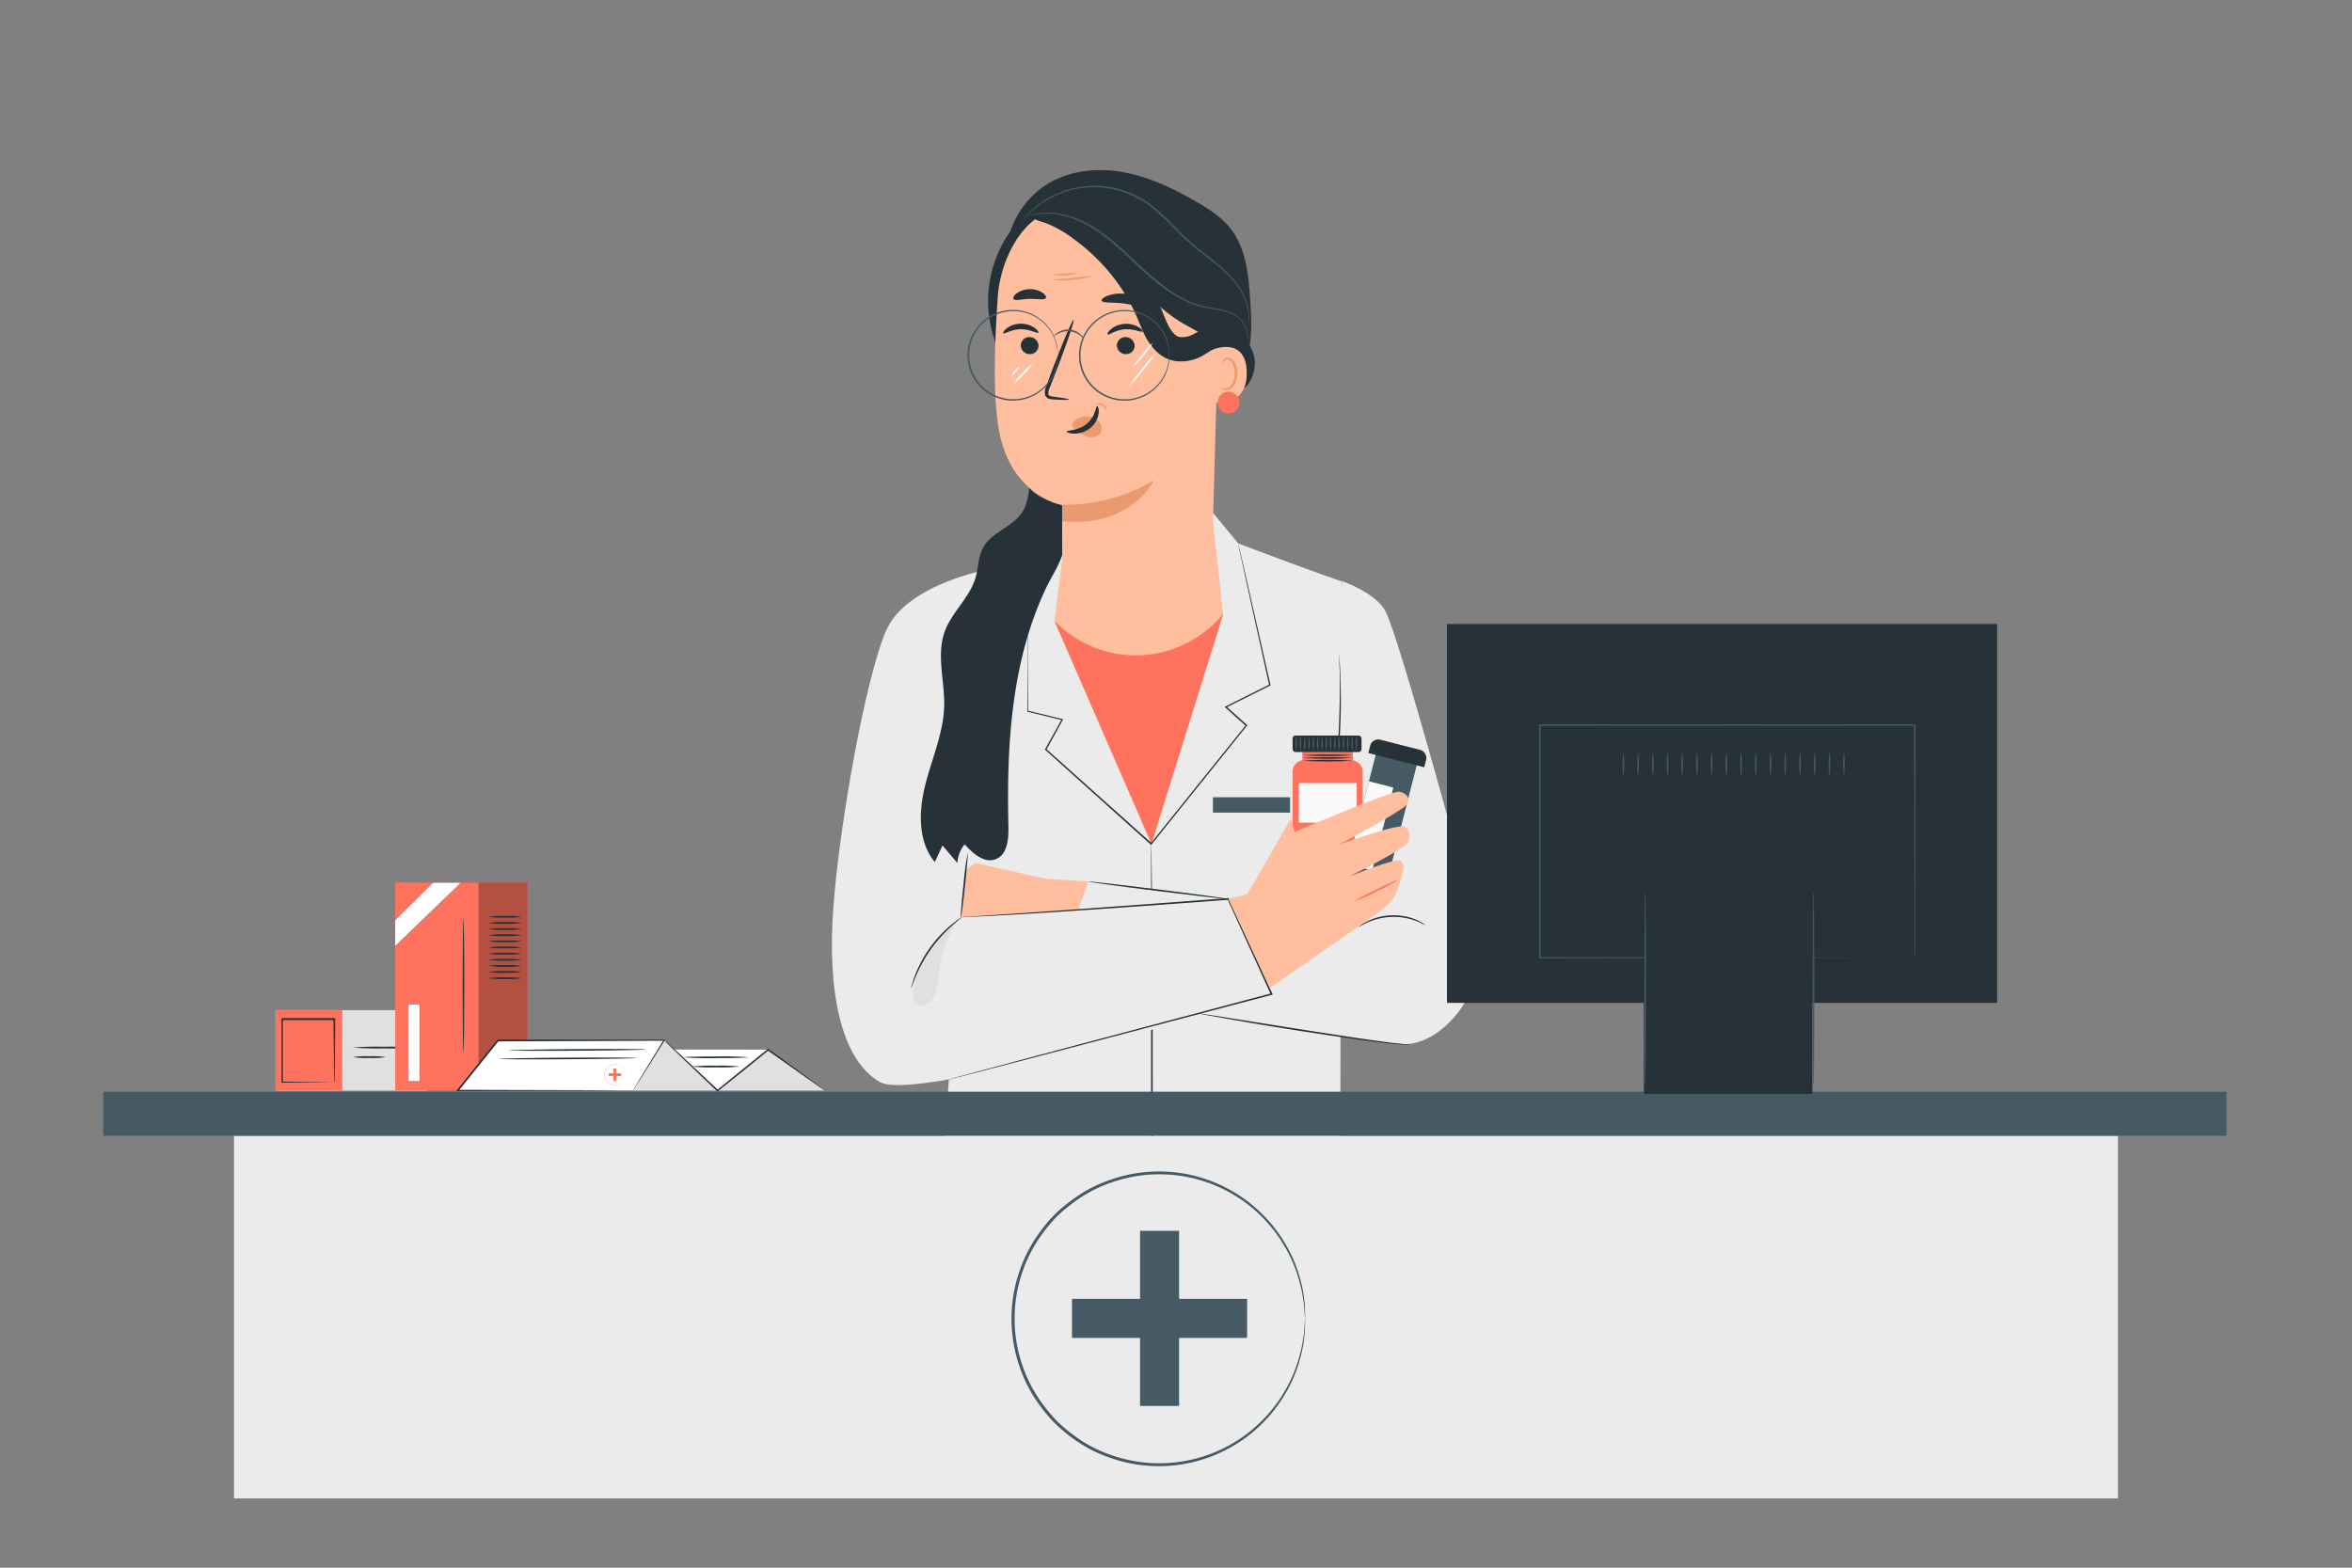 <svg xmlns="http://www.w3.org/2000/svg" viewBox="0 0 750 500"><rect x="0" y="0" width="750" height="500" fill="#808080" stroke="none"/><g id="freepik--Character--inject-23"><path d="M338.71,165l-6.8,9.7-17,6.89s-22.06,290.35-21.84,289.67,134.24,0,134.24,0,.18-286.6.63-285.92-33.06-12-33.06-12l-8.4-10.12Z" style="fill:#ebebeb"></path><path d="M367,465.05s0-.69,0-2,0-3.33,0-5.74c0-5.1,0-12.28,0-21.1,0-17.92.05-42.48.07-69.62s0-51.71,0-69.63c0-8.82,0-16,0-21.1v-5.73c0-1.32,0-2,0-2s0,.69.07,2,.05,3.33.09,5.73c.08,5,.14,12.19.2,21.1.12,17.82.17,42.44.14,69.64s-.12,51.81-.22,69.62c-.06,8.83-.11,16-.15,21.1,0,2.41,0,4.33-.07,5.74S367,465.05,367,465.05Z" style="fill:#263238"></path><polygon points="340.45 164.72 336.23 198 367.13 269.14 390.02 195.81 386.46 163.21 340.45 164.72 340.45 164.72" style="fill:#ffbe9d"></polygon><path d="M427.93,185.33s10.83,3.75,13.86,9.62c4.74,9.18,25.63,87,28.76,98.07,6.22,21.9-10.57,40.42-23,40-15.93-.53-110.63-18.11-110.63-18.11l7.25-34.49,78.89,11.63Z" style="fill:#ebebeb"></path><path d="M417.42,300.12a.62.62,0,0,1,0-.24c0-.19.05-.42.09-.7.1-.65.24-1.54.41-2.67.35-2.32.91-5.66,1.62-9.79,1.39-8.27,3.54-19.66,5.3-32.32.86-6.34,1.46-12.4,1.84-17.92s.49-10.51.55-14.7,0-7.58-.14-9.92c0-1.14-.05-2-.07-2.7v-.7a.87.87,0,0,1,0-.24.89.89,0,0,1,0,.23c0,.19,0,.42.06.7,0,.66.09,1.56.16,2.7.16,2.34.26,5.73.31,9.93s-.05,9.19-.44,14.73-.95,11.61-1.8,18c-1.76,12.68-4,24.06-5.46,32.31-.75,4.09-1.35,7.41-1.78,9.77-.22,1.12-.38,2-.51,2.65l-.14.69A1.64,1.64,0,0,1,417.42,300.12Z" style="fill:#263238"></path><path d="M347,281.15l-13.76-.91-22-5s-4.59,2.57-4.77,4.41c0,0-3.86,3.3-3.49,5.68a11.51,11.51,0,0,0,1.84,4.41,5.82,5.82,0,0,0,.18,4.4c1.1,2,7.89,6.79,7.89,6.79s16.88,2.39,20.92,1.47a35.63,35.63,0,0,0,6.42-2Z" style="fill:#ffbe9d"></path><path d="M336.23,198h0A36,36,0,0,0,389,197l1.07-1.2-22.89,73.33Z" style="fill:#FF725E"></path><path d="M316.16,181.39s-27,4.57-33.6,19.74-14.89,61.9-16.83,88.34,2.28,48.21,14.73,55.59,125-28,125-28l-13.81-30.34-85.17,5.84Z" style="fill:#ebebeb"></path><path d="M301.41,344.61s.18-.07.53-.17l1.55-.44,6-1.63,22.17-5.95,73.76-19.61-.17.36L403,312.23l-11.55-25.39.25.14c-24.46,1.84-45.71,3.31-60.85,4.27-7.57.48-13.61.82-17.76,1l-4.76.23-1.23.05h-.42a3.39,3.39,0,0,1,.42-.05l1.23-.09,4.75-.31,17.75-1.19c15.13-1.05,36.37-2.59,60.83-4.45h.17l.08.16c3.65,8,7.55,16.57,11.56,25.39.77,1.69,1.54,3.37,2.25,4.94l.13.28-.3.08-73.8,19.45-22.21,5.79-6,1.54-1.57.39C301.6,344.58,301.41,344.61,301.41,344.61Z" style="fill:#263238"></path><path d="M291.32,315.2c-.38,1.85-.4,4.2,1.23,5.16,1.31.78,3.07.14,4.15-.94,2.33-2.33,2.33-6,2.68-9.29a38.24,38.24,0,0,1,6.42-17.05A36.24,36.24,0,0,0,291.32,315.2Z" style="fill:#e0e0e0"></path><path d="M306.33,292.31c-.18.25-.35.51-.53.77.25-.17.49-.35.74-.51Z" style="fill:#e0e0e0"></path><path d="M306.68,292.57c.06.07-1.22,1-3.12,2.7a46.81,46.81,0,0,0-6.65,7.37,44.91,44.91,0,0,0-4.82,8.67c-1,2.35-1.43,3.87-1.52,3.85a4.69,4.69,0,0,1,.24-1.09,27.07,27.07,0,0,1,.94-2.89,39.14,39.14,0,0,1,4.74-8.84,40.28,40.28,0,0,1,6.82-7.35c1-.82,1.82-1.44,2.42-1.84A4.57,4.57,0,0,1,306.68,292.57Z" style="fill:#263238"></path><path d="M328.2,155.55s-.27,4.6-2.1,7.59c-3,4.9-9.83,6.48-12.59,11.51-1.6,2.91-1.51,6.43-2.44,9.61-1.85,6.36-7.56,10.94-9.81,17.16-2.72,7.48,0,15.73-.18,23.69-.22,8.63-3.88,16.74-6,25.1s-2.48,18.09,3,24.73l2.47-5.28,4.76,5.62a10.06,10.06,0,0,1,2.31-6c2.62,3,6.37,6.22,10,4.71s4-6.3,3.94-10.18c-.59-25.71.83-52.25,11.68-75.57,2.34-5.05,3.6-6.11,5.54-11.32l-.1-15.86S331.12,159.42,328.2,155.55Z" style="fill:#263238"></path><path d="M391.68,286.73c0,.15-10-1-22.38-2.53S347,281.3,347,281.15s10,1,22.38,2.54S391.69,286.59,391.68,286.73Z" style="fill:#263238"></path><path d="M449.43,333.12l-.69.06-.84,0-1.15-.06c-.86,0-1.91-.13-3.13-.26s-2.61-.27-4.13-.46c-6.12-.75-14.54-2-23.82-3.43s-17.68-2.87-23.75-3.92l-7.18-1.29-1.94-.37a4,4,0,0,1-.68-.17,3,3,0,0,1,.69.06l2,.28,7.2,1.13,23.77,3.77c9.28,1.45,17.69,2.74,23.78,3.57,1.53.22,2.91.39,4.12.54s2.26.26,3.12.34l1.13.12h.83A2.93,2.93,0,0,1,449.43,333.12Z" style="fill:#263238"></path><path d="M308.58,272.08c.14,0-.24,4.65-.85,10.36s-1.22,10.33-1.36,10.31.23-4.65.84-10.36A100.08,100.08,0,0,1,308.58,272.08Z" style="fill:#263238"></path><path d="M327.75,202.85a4,4,0,0,1,0,.41c0,.29,0,.69,0,1.21,0,1.09,0,2.67,0,4.71,0,4.12,0,10.1.08,17.62l-.13-.16,11.06,2.7.25.06-.12.22-5.24,9.54,0-.27L367.3,269l-.37,0,8.74-10.87c7.58-9.43,14.87-18.48,21.64-26.89l0,.33-6.54-5.88-.25-.23.31-.16,14-7-.12.24c-3-13.63-5.5-24.92-7.24-32.83-.85-3.94-1.52-7-2-9.15-.21-1-.38-1.85-.5-2.41s-.15-.83-.15-.83.08.27.21.81.33,1.36.57,2.4c.49,2.12,1.2,5.2,2.1,9.12,1.79,7.9,4.34,19.18,7.42,32.79l0,.17-.15.07-14,7,.05-.39,6.55,5.87.18.15-.15.19-21.62,26.9c-3,3.73-5.94,7.39-8.74,10.87l-.17.22-.2-.19c-12.4-11.12-23.87-21.42-33.55-30.12l-.13-.11.09-.15c1.85-3.35,3.62-6.54,5.27-9.51l.12.28L327.71,227l-.12,0v-.12c0-7.52.06-13.5.07-17.62,0-2,0-3.62,0-4.71,0-.52,0-.92,0-1.21S327.75,202.85,327.75,202.85Z" style="fill:#263238"></path><path d="M454.49,295c-.05.09-1.12-.59-3-1.3a21.5,21.5,0,0,0-3.4-.94,22.4,22.4,0,0,0-4.29-.32,22.13,22.13,0,0,0-4.27.58,20.23,20.23,0,0,0-3.34,1.14c-1.84.82-2.86,1.56-2.92,1.48s.23-.23.69-.57a6.36,6.36,0,0,1,.86-.58,12.23,12.23,0,0,1,1.22-.66,17.68,17.68,0,0,1,3.37-1.27,20.79,20.79,0,0,1,4.37-.64,21.06,21.06,0,0,1,4.4.37,18,18,0,0,1,3.44,1.07,11.44,11.44,0,0,1,1.25.59,7.72,7.72,0,0,1,.91.52C454.26,294.79,454.51,295,454.49,295Z" style="fill:#263238"></path><path d="M431.4,242.49v-3H415.3v3a3.73,3.73,0,0,0-3.12,3.68v22.1a3.73,3.73,0,0,0,3.73,3.74h14.88a3.73,3.73,0,0,0,3.74-3.74v-22.1A3.74,3.74,0,0,0,431.4,242.49Z" style="fill:#FF725E"></path><path d="M431.4,242.6a124.75,124.75,0,0,1-16.1,0,124.75,124.75,0,0,1,16.1,0Z" style="fill:#263238"></path><path d="M431.4,241.74a124.75,124.75,0,0,1-16.1,0,124.75,124.75,0,0,1,16.1,0Z" style="fill:#263238"></path><path d="M431.4,240.87a124.75,124.75,0,0,1-16.1,0,124.75,124.75,0,0,1,16.1,0Z" style="fill:#263238"></path><rect x="412.18" y="234.6" width="21.98" height="5.25" rx="0.91" style="fill:#263238"></rect><path d="M413.32,239.58a11.72,11.72,0,0,1,0-4.91,11.72,11.72,0,0,1,0,4.91Z" style="fill:#455a64"></path><path d="M414.69,239.58a11.72,11.72,0,0,1,0-4.91,11.72,11.72,0,0,1,0,4.91Z" style="fill:#455a64"></path><path d="M416.06,239.58a11.72,11.72,0,0,1,0-4.91,11.72,11.72,0,0,1,0,4.91Z" style="fill:#455a64"></path><path d="M417.43,239.58a11.72,11.72,0,0,1,0-4.91,11.72,11.72,0,0,1,0,4.91Z" style="fill:#455a64"></path><path d="M418.81,239.58a11.72,11.72,0,0,1,0-4.91,11.72,11.72,0,0,1,0,4.91Z" style="fill:#455a64"></path><path d="M420.18,239.58a11.72,11.72,0,0,1,0-4.91,11.72,11.72,0,0,1,0,4.91Z" style="fill:#455a64"></path><path d="M421.55,239.58a11.72,11.72,0,0,1,0-4.91,11.72,11.72,0,0,1,0,4.91Z" style="fill:#455a64"></path><path d="M422.93,239.58a11.3,11.3,0,0,1,0-4.91,11.72,11.72,0,0,1,0,4.91Z" style="fill:#455a64"></path><path d="M424.3,239.58a11.72,11.72,0,0,1,0-4.91,11.72,11.72,0,0,1,0,4.91Z" style="fill:#455a64"></path><path d="M425.67,239.58a11.72,11.72,0,0,1,0-4.91,11.72,11.72,0,0,1,0,4.91Z" style="fill:#455a64"></path><path d="M427,239.58a11.72,11.72,0,0,1,0-4.91,11.72,11.72,0,0,1,0,4.91Z" style="fill:#455a64"></path><path d="M428.42,239.58a11.72,11.72,0,0,1,0-4.91,11.72,11.72,0,0,1,0,4.91Z" style="fill:#455a64"></path><path d="M429.79,239.58a11.72,11.72,0,0,1,0-4.91,11.72,11.72,0,0,1,0,4.91Z" style="fill:#455a64"></path><path d="M431.16,239.58a11.72,11.72,0,0,1,0-4.91,11.72,11.72,0,0,1,0,4.91Z" style="fill:#455a64"></path><path d="M432.53,239.58a11.72,11.72,0,0,1,0-4.91,11.72,11.72,0,0,1,0,4.91Z" style="fill:#455a64"></path><rect x="414.17" y="249.76" width="18.44" height="12.62" style="fill:#fafafa"></rect><path d="M433.5,238.34H447a0,0,0,0,1,0,0v42.72a4.44,4.44,0,0,1-4.44,4.44h-4.62a4.44,4.44,0,0,1-4.44-4.44V238.34A0,0,0,0,1,433.5,238.34Z" transform="translate(78.39 -100.69) rotate(14.31)" style="fill:#455a64"></path><rect x="433.04" y="249.75" width="8.02" height="27.3" transform="translate(78.66 -99.84) rotate(14.31)" style="fill:#fafafa"></rect><path d="M439.37,237.45h13a2.7,2.7,0,0,1,2.7,2.7v2.36a0,0,0,0,1,0,0H436.67a0,0,0,0,1,0,0v-2.36a2.7,2.7,0,0,1,2.7-2.7Z" transform="translate(73.14 -102.75) rotate(14.31)" style="fill:#263238"></path><path d="M397.72,285.21c.39-.77,13.94-24.09,13.94-24.09l1.15,4.22s31.07-13.23,33.37-12.85,4,2.3,2.11,4.41S427,269.37,427,269.37s19-6.9,20.9-5.66,1.65,2.59,1.21,4.7-18.85,11.12-18.85,11.12,15.15-6.14,16.3-5,1.34,1.73.58,4.22-1.73,7.1-4,9.21-5,4.09-5,4.09L404.9,315.12l-13.22-28.39Z" style="fill:#ffbe9d"></path><path d="M446.16,280.45a63.46,63.46,0,0,1-7.18,3.83,64.89,64.89,0,0,1-7.41,3.36,61.6,61.6,0,0,1,7.18-3.83A64.89,64.89,0,0,1,446.16,280.45Z" style="fill:#FF725E"></path><rect x="386.77" y="254.28" width="24.6" height="4.9" style="fill:#455a64"></rect><path d="M398.7,96.53c-.5-8.32-1.22-17.23-6.41-23.76-2.84-3.58-6.79-6.1-10.74-8.39-7.06-4.08-14.5-7.7-22.49-9.3s-16.63-1-23.78,2.87a28,28,0,0,0-13.42,17l60.8,52.79a20.71,20.71,0,0,0,13.94-11.29C399.45,110.33,399.1,103.27,398.7,96.53Z" style="fill:#263238"></path><path d="M325.24,70a38.38,38.38,0,0,0-3.38,47.78A323.48,323.48,0,0,1,339,64.27Z" style="fill:#263238"></path><path d="M318.15,94.81c.86-13.26,9.69-29.51,22.9-28.08l30.56,7.8C381.42,77,388,85.31,388.67,95.4c0,.51.08-.11.08.27l-2.21,80.07a23.91,23.91,0,0,1-24.42,23.2h0a23.92,23.92,0,0,1-23.39-23.87c0-6.45,0-14.06,0-14s-16.93-2.85-20.39-25C316.6,125.08,317.19,109.54,318.15,94.81Z" style="fill:#ffbe9d"></path><path d="M348.53,87.9a23.61,23.61,0,0,1-6.41,1.31,22.89,22.89,0,0,1-6.55,0c0-.16,2.92-.17,6.49-.54S348.49,87.74,348.53,87.9Z" style="fill:#eb996e"></path><path d="M343.59,87.11a15.89,15.89,0,0,1-8,.43,26.31,26.31,0,0,1,4-.24A25.36,25.36,0,0,1,343.59,87.11Z" style="fill:#eb996e"></path><path d="M352.79,130.87c-.15,0-.34-.89-1.23-1.45s-1.78-.44-1.82-.58.19-.22.6-.27a2.39,2.39,0,0,1,2.47,1.64C352.92,130.61,352.86,130.87,352.79,130.87Z" style="fill:#eb996e"></path><path d="M325.51,110.07a2.83,2.83,0,0,0,2.72,2.87,2.72,2.72,0,0,0,2.93-2.55,2.83,2.83,0,0,0-2.72-2.87A2.71,2.71,0,0,0,325.51,110.07Z" style="fill:#263238"></path><path d="M319.94,106.3c.35.36,2.48-1.26,5.53-1.29s5.31,1.46,5.63,1.08c.16-.17-.21-.83-1.19-1.52a7.77,7.77,0,0,0-4.51-1.33,7.5,7.5,0,0,0-4.4,1.49C320.07,105.46,319.76,106.13,319.94,106.3Z" style="fill:#263238"></path><path d="M356.15,110.07a2.84,2.84,0,0,0,2.73,2.87,2.72,2.72,0,0,0,2.93-2.55,2.85,2.85,0,0,0-2.73-2.87A2.71,2.71,0,0,0,356.15,110.07Z" style="fill:#263238"></path><path d="M353.21,106.66c.38.34,2.4-1.41,5.44-1.63s5.39,1.12,5.69.73c.15-.18-.26-.82-1.29-1.45a7.65,7.65,0,0,0-4.59-1,7.45,7.45,0,0,0-4.29,1.75C353.29,105.81,353,106.5,353.21,106.66Z" style="fill:#263238"></path><path d="M340.9,127.43c0-.18-1.88-.51-4.95-.91-.78-.08-1.52-.24-1.65-.77a4,4,0,0,1,.53-2.31c.73-1.88,1.51-3.85,2.31-5.92,3.22-8.44,5.55-15.38,5.21-15.51s-3.22,6.61-6.44,15q-1.17,3.12-2.22,6a4.48,4.48,0,0,0-.41,3.06,2,2,0,0,0,1.28,1.14,5.24,5.24,0,0,0,1.32.19C339,127.58,340.89,127.6,340.9,127.43Z" style="fill:#263238"></path><path d="M368,153.18s-7.19,15.18-29.31,13.06V161A55.68,55.68,0,0,0,368,153.18Z" style="fill:#eb996e"></path><path d="M342.17,134.78a5.5,5.5,0,0,1,4.94-2,5,5,0,0,1,3.46,1.87,3.18,3.18,0,0,1,.23,3.63,3.69,3.69,0,0,1-4,1,11.52,11.52,0,0,1-3.89-2.34,3.24,3.24,0,0,1-.87-.9,1,1,0,0,1,0-1.14" style="fill:#eb996e"></path><path d="M349.87,129.56c-.49,0-.51,3.28-3.35,5.62s-6.36,2-6.39,2.44c0,.2.79.64,2.28.68a8.22,8.22,0,0,0,5.33-1.84,7.22,7.22,0,0,0,2.6-4.72C350.47,130.36,350.1,129.54,349.87,129.56Z" style="fill:#263238"></path><path d="M351.29,95.9c.29.83,3.34.44,6.92.88s6.47,1.42,7,.68c.21-.36-.29-1.14-1.46-1.94a12.08,12.08,0,0,0-10.57-1.19C351.82,94.85,351.16,95.5,351.29,95.9Z" style="fill:#263238"></path><path d="M323.18,95.37c.53.69,2.64,0,5.16-.05s4.67.48,5.16-.25c.22-.35-.11-1-1.05-1.7a7.45,7.45,0,0,0-8.32.24C323.24,94.32,322.94,95,323.18,95.37Z" style="fill:#263238"></path><path d="M324.15,74.62c1.36-3.32,5-5.32,8.59-5.5s7.09,1.17,10.2,3c13.16,7.61,20.56,22.72,33.57,30.59,3.2,1.94,6.73,3.43,9.45,6s4.48,6.66,3,10.08a30.51,30.51,0,0,0,4.51-7.63,10.44,10.44,0,0,0-.36-8.62c-1.13-2-3.12-3.43-3.66-5.62-.48-1.92.28-3.93.19-5.91a12.89,12.89,0,0,0-2-5.64c-5.1-9-12.11-17.16-21.13-22.23a37.42,37.42,0,0,0-19.4-5,28.63,28.63,0,0,0-18.46,7.32c-2.91,2.71-6,5.52-4.46,9.2" style="fill:#263238"></path><path d="M396.29,123.7c-.52-.26-.26-1.72-.19-4.09a11.3,11.3,0,0,0-.47-3.88,5.23,5.23,0,0,0-.4-.9c-.07-.14-.18-.26-.26-.39l-.36-.51a16.66,16.66,0,0,0-1.83-2.12,5.56,5.56,0,0,0-1.9-1.34c-.24-.08-.3,0-.19,0l-.78.15-.83.19a15,15,0,0,0-3.14,1.19c-.52.27-1.05.57-1.58.91l-.4.25-.69.41a15.12,15.12,0,0,1-1.41.67,14.29,14.29,0,0,1-6.21,1,10.61,10.61,0,0,1-3.73-.94l-.48-.24-.38-.23c-.25-.16-.51-.3-.75-.47a14.65,14.65,0,0,1-1.37-1.1,18.28,18.28,0,0,1-3.79-5.17c-.89-1.75-1.56-3.46-2.2-5a58.48,58.48,0,0,0-9.5-15.59,62.44,62.44,0,0,0-11.08-10.27,35.64,35.64,0,0,0-8.71-5c-2.21-.83-3.64-1-3.73-1.63s1.31-1.43,4.2-1.51,7,1,11.23,3.2A51.7,51.7,0,0,1,359,81.5,55.33,55.33,0,0,1,370.49,99c.68,1.67,1.27,3.18,1.91,4.47a11,11,0,0,0,2,3,5.62,5.62,0,0,0,.53.46,1.65,1.65,0,0,0,.27.19l.14.1.06,0a2.28,2.28,0,0,0,.9.27,7.06,7.06,0,0,0,2.91-.31c.23-.08.45-.16.65-.25l.29-.14.56-.3a24.18,24.18,0,0,1,2.31-1.07,20.35,20.35,0,0,1,4.81-1.29l1.14-.13.56,0,.62,0a6.44,6.44,0,0,1,3.5.84,10.92,10.92,0,0,1,3.54,3.27,19.53,19.53,0,0,1,1.91,3.24c.12.28.23.49.36.83a9.18,9.18,0,0,1,.34,1,9.6,9.6,0,0,1,.33,1.82,11.69,11.69,0,0,1-.94,5.39C398,123,396.76,124,396.29,123.7Z" style="fill:#263238"></path><path d="M385.71,112.15c.24-.64,11.69-5.53,11.85,6.73.14,11.9-11.87,9.56-11.89,9.22S385.71,112.15,385.71,112.15Z" style="fill:#ffbe9d"></path><path d="M389.3,123.55c.05,0,.21.15.56.3a2,2,0,0,0,1.55,0c1.25-.47,2.29-2.48,2.33-4.63a6.87,6.87,0,0,0-.61-3,2.4,2.4,0,0,0-1.57-1.58,1.06,1.06,0,0,0-1.22.58c-.16.34-.08.57-.14.59s-.26-.19-.17-.69a1.37,1.37,0,0,1,.46-.75,1.62,1.62,0,0,1,1.15-.31,2.93,2.93,0,0,1,2.18,1.83,7.05,7.05,0,0,1,.75,3.31c-.05,2.4-1.26,4.65-3,5.17a2.24,2.24,0,0,1-1.9-.3C389.32,123.84,389.26,123.57,389.3,123.55Z" style="fill:#eb996e"></path><path d="M395.12,127.54a3.6,3.6,0,0,0-4-2.57l-.83.27a3.47,3.47,0,1,0,4.83,2.3Z" style="fill:#FF725E"></path><path d="M397.88,103.93a16.17,16.17,0,0,0,.19-3.81,16.41,16.41,0,0,0-1-4.34,21.65,21.65,0,0,0-2.9-5.14,32.4,32.4,0,0,0-5-5.17c-2-1.69-4.19-3.34-6.5-5.15a66.2,66.2,0,0,1-6.87-6.11c-2.26-2.25-4.51-4.65-7.05-6.84a30.87,30.87,0,0,0-8.21-5.24,30.38,30.38,0,0,0-8.77-2.27,29.17,29.17,0,0,0-15,2.46,30.42,30.42,0,0,0-8.58,5.82c-.89.86-1.53,1.57-2,2.06l-.49.56-.18.18a1.22,1.22,0,0,1,.14-.22l.45-.59A23.7,23.7,0,0,1,328,68a29.56,29.56,0,0,1,23.81-8.61,30,30,0,0,1,8.93,2.27A31.37,31.37,0,0,1,369.09,67c2.57,2.22,4.83,4.63,7.07,6.88A69.1,69.1,0,0,0,383,80c2.29,1.81,4.52,3.48,6.48,5.2a32.61,32.61,0,0,1,5,5.27,21.37,21.37,0,0,1,2.87,5.26,15.52,15.52,0,0,1,.95,4.43,12.58,12.58,0,0,1-.15,2.85c-.07.29-.13.53-.17.73A1,1,0,0,1,397.88,103.93Z" style="fill:#455a64"></path><path d="M398.17,110.33s0-.31-.1-.89-.12-1.45-.31-2.54a10.19,10.19,0,0,0-1.32-3.76,8.13,8.13,0,0,0-4.07-3.2c-3.65-1.47-8.64-1.28-13.52-3.54-4.89-2.1-9.6-5.67-14.09-9.77S356.18,78.41,352,75.27a42.23,42.23,0,0,0-6.27-4,31.63,31.63,0,0,0-6-2.3,22.58,22.58,0,0,0-9.29-.61,13.4,13.4,0,0,0-1.45.28,10.11,10.11,0,0,0-1,.27,5.06,5.06,0,0,1-.87.23,14,14,0,0,1,3.32-1,22.32,22.32,0,0,1,9.42.45,31.6,31.6,0,0,1,6.14,2.28,41.59,41.59,0,0,1,6.37,4c4.26,3.16,8.37,7.28,12.85,11.36S374.23,93.87,379,96c4.77,2.25,9.7,2.08,13.47,3.64a8.38,8.38,0,0,1,4.18,3.39,10.24,10.24,0,0,1,1.27,3.88,25.52,25.52,0,0,1,.22,2.56v.67A.6.6,0,0,1,398.17,110.33Z" style="fill:#455a64"></path><path d="M368.61,112.5a46.56,46.56,0,0,1-4.11,5.56A45.26,45.26,0,0,1,360,123.3a46.56,46.56,0,0,1,4.11-5.56A46.33,46.33,0,0,1,368.61,112.5Z" style="fill:#fff"></path><path d="M337.38,113.27a23.1,23.1,0,0,0-.54-3.46,14.12,14.12,0,0,0-18.52-9.73,13.48,13.48,0,0,0-3.55,1.92,13.29,13.29,0,0,0-3,3,14,14,0,0,0,0,16.58,14,14,0,0,0,6.51,4.89,14.09,14.09,0,0,0,7.38.63,13.93,13.93,0,0,0,5.93-2.61,14.24,14.24,0,0,0,5.21-7.74,25.14,25.14,0,0,0,.54-3.46.6.6,0,0,1,0,.23v.68a6,6,0,0,1-.09,1.11,9.76,9.76,0,0,1-.26,1.49,13.63,13.63,0,0,1-1.55,3.85,14.06,14.06,0,0,1-3.63,4.13,14.29,14.29,0,0,1-6.08,2.75,14.55,14.55,0,0,1-7.62-.6,14.56,14.56,0,0,1-6.76-5,14.41,14.41,0,0,1,0-17.18,14.56,14.56,0,0,1,6.76-5.05,14.55,14.55,0,0,1,7.62-.6,14.38,14.38,0,0,1,9.71,6.87,13.68,13.68,0,0,1,1.55,3.86,9.56,9.56,0,0,1,.26,1.49,5.84,5.84,0,0,1,.09,1.1V113A.6.6,0,0,1,337.38,113.27Z" style="fill:#455a64"></path><path d="M372.89,113.27a26.23,26.23,0,0,0-.55-3.46,14.12,14.12,0,0,0-18.52-9.73,13.48,13.48,0,0,0-3.55,1.92,13.29,13.29,0,0,0-3,3,14,14,0,0,0,0,16.58,13.5,13.5,0,0,0,3,3,13.16,13.16,0,0,0,3.55,1.91,14.09,14.09,0,0,0,7.38.63,13.93,13.93,0,0,0,5.93-2.61,14.24,14.24,0,0,0,5.21-7.74,26.51,26.51,0,0,0,.55-3.46,2.07,2.07,0,0,1,0,.23v.68a6,6,0,0,1-.09,1.11,9.76,9.76,0,0,1-.26,1.49,13.63,13.63,0,0,1-1.55,3.85,14.06,14.06,0,0,1-3.63,4.13,14.29,14.29,0,0,1-6.08,2.75,14.55,14.55,0,0,1-7.62-.6,14.56,14.56,0,0,1-6.76-5,14.45,14.45,0,0,1,0-17.18,14.56,14.56,0,0,1,6.76-5.05,14.55,14.55,0,0,1,7.62-.6A14.38,14.38,0,0,1,371,105.9a13.68,13.68,0,0,1,1.55,3.86,9.56,9.56,0,0,1,.26,1.49,5.84,5.84,0,0,1,.09,1.1V113A2.07,2.07,0,0,1,372.89,113.27Z" style="fill:#455a64"></path><path d="M345.57,107.94c-.07,0-.44-.44-1.21-1a6.72,6.72,0,0,0-3.4-1.29,6.82,6.82,0,0,0-3.56.76c-.84.45-1.29.87-1.35.81s.32-.57,1.17-1.12a6.07,6.07,0,0,1,7.37.56A2.89,2.89,0,0,1,345.57,107.94Z" style="fill:#455a64"></path><path d="M367.63,109.3a23.36,23.36,0,0,1-2.9,4,23.47,23.47,0,0,1-3.3,3.67,23.58,23.58,0,0,1,2.9-4A23.48,23.48,0,0,1,367.63,109.3Z" style="fill:#fff"></path><path d="M329.24,116a19.09,19.09,0,0,1-2.86,3.44,19.09,19.09,0,0,1-3.24,3.09A19.09,19.09,0,0,1,326,119,19.52,19.52,0,0,1,329.24,116Z" style="fill:#fff"></path><path d="M325,117c.11.09-.35.79-1,1.56s-1.31,1.31-1.42,1.21.35-.79,1-1.56S324.89,116.93,325,117Z" style="fill:#fff"></path></g><g id="freepik--Counter--inject-23"><rect x="74.62" y="362.24" width="600.76" height="115.67" style="fill:#ebebeb"></rect><rect x="363.53" y="392.56" width="12.46" height="55.85" style="fill:#455a64"></rect><rect x="363.53" y="392.56" width="12.46" height="55.85" transform="translate(-50.73 790.25) rotate(-90)" style="fill:#455a64"></rect><path d="M416.15,420.62a3.63,3.63,0,0,1-.09-.75c0-.55-.09-1.28-.16-2.21,0-.49-.07-1-.1-1.62s-.2-1.24-.31-2a34.61,34.61,0,0,0-1-4.79A44.37,44.37,0,0,0,409.33,397a46.15,46.15,0,0,0-55.44-19.67,42.68,42.68,0,0,0-11.66,6.28A53.39,53.39,0,0,0,337,388a51.63,51.63,0,0,0-4.51,5.35,44.77,44.77,0,0,0-6.59,12.69,45.76,45.76,0,0,0,0,29.07,44.67,44.67,0,0,0,6.58,12.7A53,53,0,0,0,337,453.2a49.73,49.73,0,0,0,5.23,4.44,42,42,0,0,0,11.66,6.28,46.26,46.26,0,0,0,55.44-19.67,44.25,44.25,0,0,0,5.18-12.31,34.61,34.61,0,0,0,1-4.79c.11-.7.24-1.35.31-1.94s.07-1.14.1-1.63c.07-.93.12-1.66.16-2.2a3.83,3.83,0,0,1,.09-.76,4,4,0,0,1,0,.76q0,.81-.06,2.22c0,.49,0,1-.06,1.63s-.17,1.25-.26,2a32.62,32.62,0,0,1-.9,4.84,44.12,44.12,0,0,1-5.07,12.51,46.75,46.75,0,0,1-56.23,20.23,48,48,0,0,1-6.14-2.68,49.8,49.8,0,0,1-5.77-3.69,51.81,51.81,0,0,1-5.34-4.53,52.74,52.74,0,0,1-4.62-5.45,45.39,45.39,0,0,1-6.74-13,46.47,46.47,0,0,1,0-29.69,45.44,45.44,0,0,1,6.73-12.95,42.85,42.85,0,0,1,10-10,48.59,48.59,0,0,1,5.77-3.7,49.44,49.44,0,0,1,6.14-2.68,47,47,0,0,1,24.68-2,46.85,46.85,0,0,1,31.54,22.22,44,44,0,0,1,5.08,12.5,32.86,32.86,0,0,1,.9,4.84c.09.71.21,1.36.26,2s0,1.15.06,1.64c0,.94,0,1.67.06,2.22A3.85,3.85,0,0,1,416.15,420.62Z" style="fill:#455a64"></path><rect x="32.92" y="348.19" width="677.06" height="14.05" style="fill:#455a64"></rect></g><g id="freepik--Device--inject-23"><rect x="461.41" y="199.02" width="175.44" height="120.84" style="fill:#263238"></rect><path d="M517.67,247.93a33,33,0,0,1,0-8.27,33,33,0,0,1,0,8.27Z" style="fill:#455a64"></path><path d="M522.36,247.93a33,33,0,0,1,0-8.27,33,33,0,0,1,0,8.27Z" style="fill:#455a64"></path><path d="M527.05,247.93a33,33,0,0,1,0-8.27,33,33,0,0,1,0,8.27Z" style="fill:#455a64"></path><path d="M531.74,247.93a33,33,0,0,1,0-8.27,33,33,0,0,1,0,8.27Z" style="fill:#455a64"></path><path d="M536.43,247.93a33,33,0,0,1,0-8.27,33,33,0,0,1,0,8.27Z" style="fill:#455a64"></path><path d="M541.12,247.93a33,33,0,0,1,0-8.27,33,33,0,0,1,0,8.27Z" style="fill:#455a64"></path><path d="M545.82,247.93a31.8,31.8,0,0,1,0-8.27,33,33,0,0,1,0,8.27Z" style="fill:#455a64"></path><path d="M550.51,247.93a33,33,0,0,1,0-8.27,33,33,0,0,1,0,8.27Z" style="fill:#455a64"></path><path d="M555.2,247.93a33,33,0,0,1,0-8.27,33,33,0,0,1,0,8.27Z" style="fill:#455a64"></path><path d="M559.89,247.93a33,33,0,0,1,0-8.27,33,33,0,0,1,0,8.27Z" style="fill:#455a64"></path><path d="M564.58,247.93a33,33,0,0,1,0-8.27,33,33,0,0,1,0,8.27Z" style="fill:#455a64"></path><path d="M569.27,247.93a33,33,0,0,1,0-8.27,33,33,0,0,1,0,8.27Z" style="fill:#455a64"></path><path d="M574,247.93a33,33,0,0,1,0-8.27,33,33,0,0,1,0,8.27Z" style="fill:#455a64"></path><path d="M578.65,247.93a33,33,0,0,1,0-8.27,33,33,0,0,1,0,8.27Z" style="fill:#455a64"></path><path d="M583.35,247.93a33,33,0,0,1,0-8.27,33,33,0,0,1,0,8.27Z" style="fill:#455a64"></path><path d="M588,247.93a33,33,0,0,1,0-8.27,33,33,0,0,1,0,8.27Z" style="fill:#455a64"></path><path d="M610.48,305.52s0-.47,0-1.35,0-2.2,0-3.9c0-3.43,0-8.46,0-14.9,0-12.88-.06-31.42-.11-54.11l.21.2-119.58.06h0l.26-.26c0,26.32,0,51.42,0,74.26l-.24-.24,86.05.12,24.68.06,6.57,0h1.7l.59,0h-.56l-1.67,0-6.53,0-24.62.06-86.21.12h-.24v-.24c0-22.84,0-47.94,0-74.26V231h.27l119.58.05h.2v.21c0,22.74-.08,41.32-.11,54.23,0,6.43,0,11.44-.05,14.86,0,1.69,0,3,0,3.86S610.48,305.52,610.48,305.52Z" style="fill:#455a64"></path><rect x="524.2" y="295.16" width="53.72" height="53.72" style="fill:#263238"></rect><path d="M524.62,284.07c.15,0,.26,14,.26,31.23s-.11,31.23-.26,31.23-.26-14-.26-31.23S524.48,284.07,524.62,284.07Z" style="fill:#455a64"></path><path d="M578.29,284.07c.15,0,.26,14,.26,31.23s-.11,31.23-.26,31.23-.26-14-.26-31.23S578.15,284.07,578.29,284.07Z" style="fill:#455a64"></path></g><g id="freepik--Medicines--inject-23"><rect x="87.87" y="322.17" width="48.31" height="25.68" style="fill:#e0e0e0"></rect><rect x="87.87" y="322.17" width="21.27" height="25.68" style="fill:#FF725E"></rect><path d="M132.82,334.11a100.35,100.35,0,0,1-10.14.26,100.64,100.64,0,0,1-10.15-.26,97.21,97.21,0,0,1,10.15-.26A96.94,96.94,0,0,1,132.82,334.11Z" style="fill:#263238"></path><path d="M123.05,337.15a26.29,26.29,0,0,1-5.26.26,26.29,26.29,0,0,1-5.26-.26,27.21,27.21,0,0,1,5.26-.26A27.21,27.21,0,0,1,123.05,337.15Z" style="fill:#263238"></path><path d="M106.52,345.25a2.25,2.25,0,0,1,0-.4q0-.44,0-1.11c0-1,0-2.4-.06-4.14,0-3.57-.07-8.56-.12-14.49l.24.23-16.64,0,.26-.26h0v5.46c0,1.78,0,3.53,0,5.22,0,3.38,0,6.55,0,9.44l-.22-.22,12,.12,3.39.05.91,0,.33,0a1,1,0,0,1-.28,0l-.87,0-3.34.06-12.15.11h-.22v-.22c0-2.89,0-6.06,0-9.44,0-1.69,0-3.44,0-5.22v-5.46h0l.26-.26,16.64,0h.23v.23c0,6-.09,11-.12,14.64,0,1.72,0,3.09-.06,4.09,0,.43,0,.78,0,1.06S106.52,345.26,106.52,345.25Z" style="fill:#263238"></path><rect x="136.95" y="281.48" width="31.26" height="66.34" style="fill:#FF725E"></rect><g style="opacity:0.3"><rect x="136.95" y="281.48" width="31.26" height="66.34"></rect></g><rect x="126.03" y="281.48" width="26.55" height="66.34" style="fill:#FF725E"></rect><polygon points="138.09 281.48 126.03 293.51 126.03 301.82 147.03 281.48 138.09 281.48" style="fill:#fff"></polygon><path d="M126,301.88V293.5h0l12.06-12.05h9l0,.05Zm0-8.35v8.23L147,281.5H138.1Z" style="fill:#263238"></path><rect x="130.22" y="320.34" width="3.59" height="24.41" style="fill:#fff"></rect><path d="M133.84,344.78H130.2V320.32h3.64Zm-3.59,0h3.54V320.37h-3.54Z" style="fill:#263238"></path><path d="M147.78,335.73c-.14,0-.26-9.59-.26-21.41s.12-21.41.26-21.41.26,9.58.26,21.41S147.93,335.73,147.78,335.73Z" style="fill:#263238"></path><path d="M166.34,292.4a27.21,27.21,0,0,1-5.26.26,27.28,27.28,0,0,1-5.27-.26,26.35,26.35,0,0,1,5.27-.26A26.29,26.29,0,0,1,166.34,292.4Z" style="fill:#263238"></path><path d="M166.34,294.36a27.21,27.21,0,0,1-5.26.26,27.28,27.28,0,0,1-5.27-.26,25.88,25.88,0,0,1,5.27-.27A25.82,25.82,0,0,1,166.34,294.36Z" style="fill:#263238"></path><path d="M166.34,296.32a27.21,27.21,0,0,1-5.26.26,27.28,27.28,0,0,1-5.27-.26,25.88,25.88,0,0,1,5.27-.27A25.82,25.82,0,0,1,166.34,296.32Z" style="fill:#263238"></path><path d="M166.34,298.28a27.21,27.21,0,0,1-5.26.26,27.28,27.28,0,0,1-5.27-.26,25.88,25.88,0,0,1,5.27-.27A25.82,25.82,0,0,1,166.34,298.28Z" style="fill:#263238"></path><path d="M166.34,300.24a27.21,27.21,0,0,1-5.26.26,27.28,27.28,0,0,1-5.27-.26,25.88,25.88,0,0,1,5.27-.27A25.82,25.82,0,0,1,166.34,300.24Z" style="fill:#263238"></path><path d="M166.34,302.19a25.82,25.82,0,0,1-5.26.27,25.88,25.88,0,0,1-5.27-.27,27.28,27.28,0,0,1,5.27-.26A27.21,27.21,0,0,1,166.34,302.19Z" style="fill:#263238"></path><path d="M166.34,304.15a25.82,25.82,0,0,1-5.26.27,25.88,25.88,0,0,1-5.27-.27,27.28,27.28,0,0,1,5.27-.26A27.21,27.21,0,0,1,166.34,304.15Z" style="fill:#263238"></path><path d="M166.34,306.11a25.82,25.82,0,0,1-5.26.27,25.88,25.88,0,0,1-5.27-.27,27.28,27.28,0,0,1,5.27-.26A27.21,27.21,0,0,1,166.34,306.11Z" style="fill:#263238"></path><path d="M166.34,308.07a25.82,25.82,0,0,1-5.26.27,25.88,25.88,0,0,1-5.27-.27,27.28,27.28,0,0,1,5.27-.26A27.21,27.21,0,0,1,166.34,308.07Z" style="fill:#263238"></path><path d="M166.34,310a26.29,26.29,0,0,1-5.26.26,26.35,26.35,0,0,1-5.27-.26,27.28,27.28,0,0,1,5.27-.26A27.21,27.21,0,0,1,166.34,310Z" style="fill:#263238"></path><path d="M166.34,312a26.29,26.29,0,0,1-5.26.26,26.35,26.35,0,0,1-5.27-.26,27.28,27.28,0,0,1,5.27-.26A27.21,27.21,0,0,1,166.34,312Z" style="fill:#263238"></path><polygon points="244.91 334.78 262.98 347.82 228.78 347.82 244.91 334.78" style="fill:#e0e0e0"></polygon><polygon points="211.82 331.79 228.78 347.82 201.91 347.82 211.82 331.79" style="fill:#e0e0e0"></polygon><polygon points="201.91 347.82 211.82 331.79 158.78 331.92 145.96 347.82 201.91 347.82" style="fill:#fff"></polygon><path d="M201.91,347.82a1.1,1.1,0,0,1-.26,0l-.8,0-3.11,0-11.67.07-40.11.1h-.53l.33-.41,11.41-14.15,1.41-1.75.08-.1h.12l53,0h.31l-.16.27-7.37,11.76-2,3.12c-.21.33-.38.6-.51.79s-.18.27-.19.26a2.45,2.45,0,0,1,.16-.3c.13-.21.29-.48.49-.83.46-.75,1.1-1.82,1.92-3.19l7.2-11.8.14.27-53,.21.21-.1-1.42,1.76L146.16,348l-.2-.41,40,.1,11.71.07,3.15,0,.82,0Z" style="fill:#263238"></path><polygon points="244.91 334.78 228.78 347.82 214.84 334.74 244.91 334.78" style="fill:#fff"></polygon><path d="M211.82,331.79a2.32,2.32,0,0,1,.36.28l1,.86,3.58,3.27L229,347.64h-.32l7.64-6.2,8.48-6.84.15-.12.15.11L258,344l3.7,2.76,1,.75a1.48,1.48,0,0,1,.32.28,1.54,1.54,0,0,1-.37-.21l-1-.69-3.78-2.64L244.76,335h.3l-8.46,6.86L228.94,348l-.17.14-.16-.15L216.5,336.43,213,333.05l-.91-.92A1.61,1.61,0,0,1,211.82,331.79Z" style="fill:#263238"></path><path d="M203,337.43c0,.14-9.89.33-22.1.41s-22.1,0-22.1-.11,9.89-.33,22.1-.41S203,337.29,203,337.43Z" style="fill:#263238"></path><path d="M206,334.71c0,.15-9.9.33-22.1.41s-22.11,0-22.11-.1,9.9-.33,22.1-.42S206,334.57,206,334.71Z" style="fill:#263238"></path><path d="M238.63,337.21c0,.14-4.62.26-10.31.26a102.18,102.18,0,0,1-10.31-.25c0-.14,4.62-.26,10.31-.27A100.27,100.27,0,0,1,238.63,337.21Z" style="fill:#263238"></path><path d="M235.9,340.16a56.65,56.65,0,0,1-7.61.26,57.76,57.76,0,0,1-7.61-.25,53.73,53.73,0,0,1,7.61-.27A54.73,54.73,0,0,1,235.9,340.16Z" style="fill:#263238"></path><rect x="195.63" y="340.78" width="0.89" height="3.98" style="fill:#FF725E"></rect><rect x="195.63" y="340.78" width="0.89" height="3.98" transform="translate(-146.69 538.84) rotate(-90)" style="fill:#FF725E"></rect><path d="M199.38,342.78s0,0,0-.06v-.27a.78.78,0,0,0,0-.14,3,3,0,0,0-.07-.34,3.31,3.31,0,0,0-2.59-2.42,3.34,3.34,0,0,0-1.73.14,3.89,3.89,0,0,0-.42.19,3.54,3.54,0,0,0-.41.26,3.68,3.68,0,0,0-.37.32,4,4,0,0,0-.32.38,3.5,3.5,0,0,0-.47.9,3.24,3.24,0,0,0,0,2.07,3.5,3.5,0,0,0,.47.9c.1.14.21.26.32.39a3.57,3.57,0,0,0,.37.31,3.54,3.54,0,0,0,.41.26,3.89,3.89,0,0,0,.42.19,3.24,3.24,0,0,0,1.73.14,3.3,3.3,0,0,0,2.59-2.42,2.58,2.58,0,0,0,.07-.34.68.68,0,0,0,0-.14v-.27s0-.05,0-.05v.32s0,.09,0,.14a2.86,2.86,0,0,1-.06.35,3.4,3.4,0,0,1-1.21,1.84,3.22,3.22,0,0,1-1.4.63,3.35,3.35,0,0,1-1.76-.14,3.3,3.3,0,0,1-.43-.19,3.66,3.66,0,0,1-.42-.26c-.13-.1-.25-.21-.38-.33a2.92,2.92,0,0,1-.32-.38,3.16,3.16,0,0,1-.48-.93,3.67,3.67,0,0,1-.18-1.05,3.74,3.74,0,0,1,.18-1.06,3,3,0,0,1,.48-.92,3,3,0,0,1,.32-.39c.13-.11.25-.23.38-.32a3.74,3.74,0,0,1,.42-.27c.14-.06.28-.14.43-.19a3.45,3.45,0,0,1,1.76-.14,3.33,3.33,0,0,1,2.24,1.58,3.45,3.45,0,0,1,.37.89,2.86,2.86,0,0,1,.06.35c0,.05,0,.1,0,.14v.33Z" style="fill:#FF725E"></path></g></svg>
